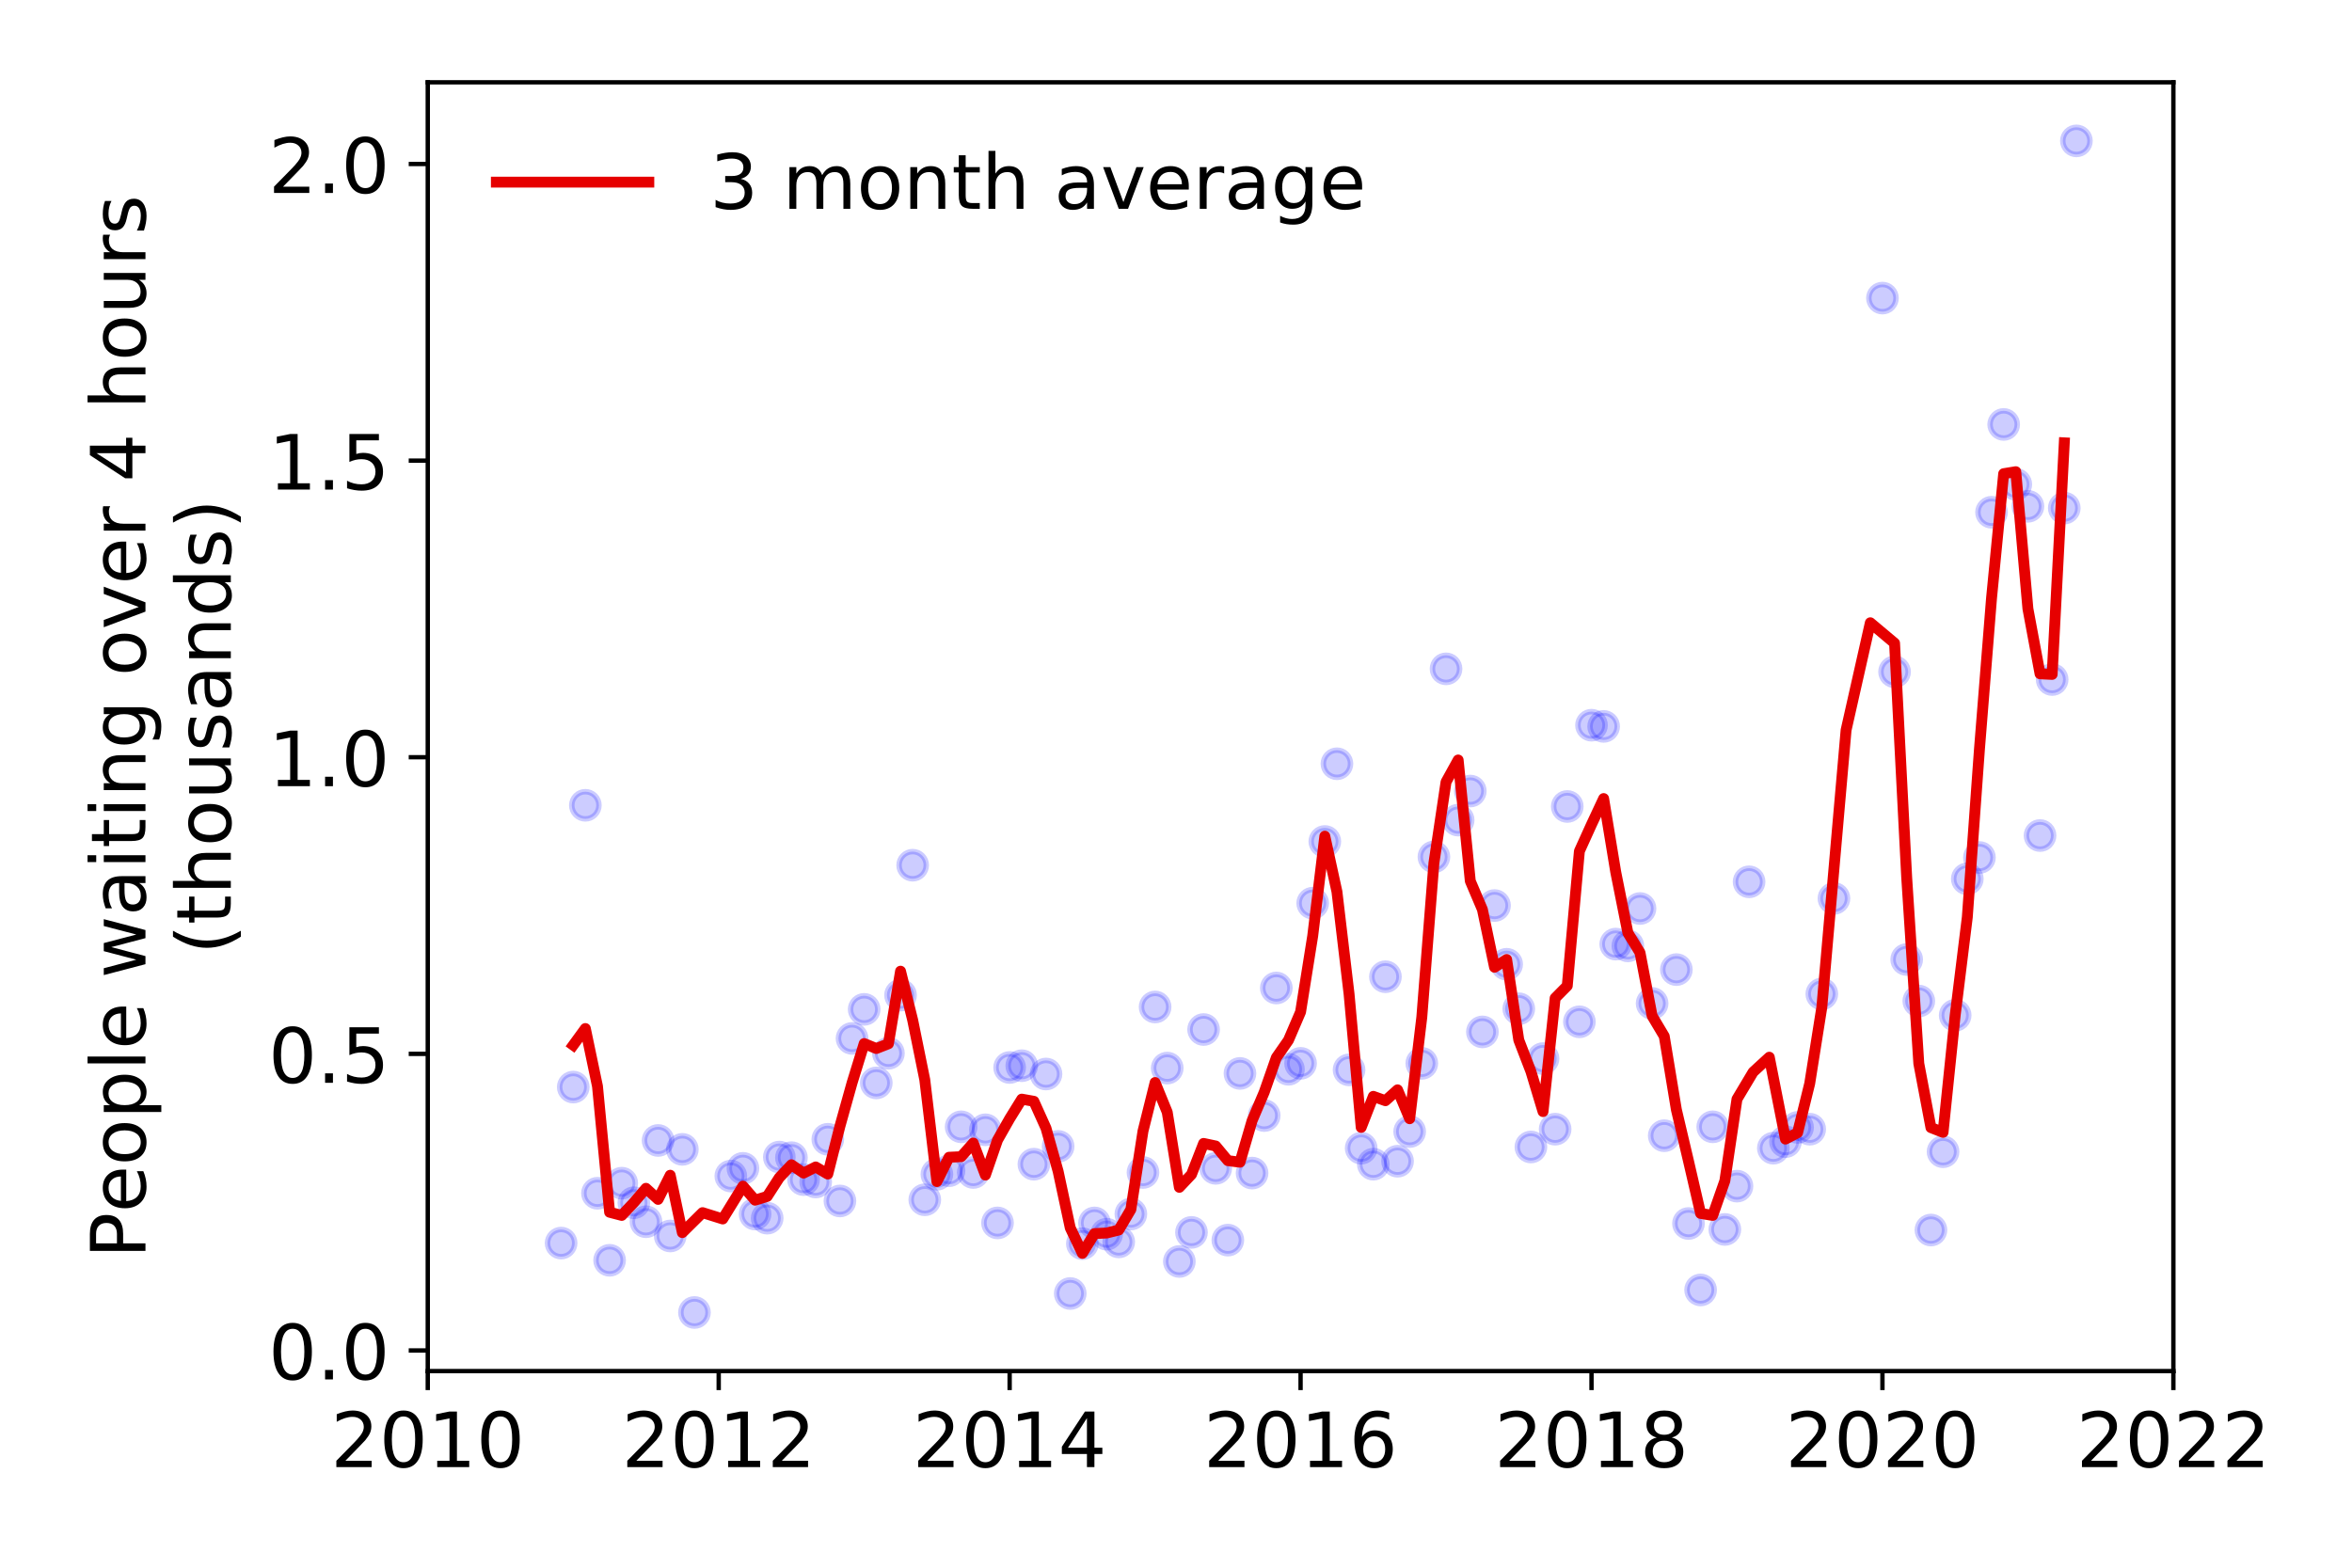 <?xml version="1.0" encoding="utf-8" standalone="no"?>
<!DOCTYPE svg PUBLIC "-//W3C//DTD SVG 1.1//EN"
  "http://www.w3.org/Graphics/SVG/1.1/DTD/svg11.dtd">
<!-- Created with matplotlib (https://matplotlib.org/) -->
<svg height="288pt" version="1.1" viewBox="0 0 432 288" width="432pt" xmlns="http://www.w3.org/2000/svg" xmlns:xlink="http://www.w3.org/1999/xlink">
 <defs>
  <style type="text/css">
*{stroke-linecap:butt;stroke-linejoin:round;}
  </style>
 </defs>
 <g id="figure_1">
  <g id="patch_1">
   <path d="M 0 288 
L 432 288 
L 432 0 
L 0 0 
z
" style="fill:#ffffff;"/>
  </g>
  <g id="axes_1">
   <g id="patch_2">
    <path d="M 78.57 251.88 
L 399.192 251.88 
L 399.192 15.12 
L 78.57 15.12 
z
" style="fill:#ffffff;"/>
   </g>
   <g id="matplotlib.axis_1">
    <g id="xtick_1">
     <g id="line2d_1">
      <defs>
       <path d="M 0 0 
L 0 3.5 
" id="m59e172e1c9" style="stroke:#000000;stroke-width:0.8;"/>
      </defs>
      <g>
       <use style="stroke:#000000;stroke-width:0.8;" x="78.57" xlink:href="#m59e172e1c9" y="251.88"/>
      </g>
     </g>
     <g id="text_1">
      <!-- 2010 -->
      <defs>
       <path d="M 19.188 8.297 
L 53.609 8.297 
L 53.609 0 
L 7.328 0 
L 7.328 8.297 
Q 12.938 14.109 22.625 23.891 
Q 32.328 33.688 34.812 36.531 
Q 39.547 41.844 41.422 45.531 
Q 43.312 49.219 43.312 52.781 
Q 43.312 58.594 39.234 62.25 
Q 35.156 65.922 28.609 65.922 
Q 23.969 65.922 18.812 64.312 
Q 13.672 62.703 7.812 59.422 
L 7.812 69.391 
Q 13.766 71.781 18.938 73 
Q 24.125 74.219 28.422 74.219 
Q 39.75 74.219 46.484 68.547 
Q 53.219 62.891 53.219 53.422 
Q 53.219 48.922 51.531 44.891 
Q 49.859 40.875 45.406 35.406 
Q 44.188 33.984 37.641 27.219 
Q 31.109 20.453 19.188 8.297 
z
" id="DejaVuSans-50"/>
       <path d="M 31.781 66.406 
Q 24.172 66.406 20.328 58.906 
Q 16.5 51.422 16.5 36.375 
Q 16.5 21.391 20.328 13.891 
Q 24.172 6.391 31.781 6.391 
Q 39.453 6.391 43.281 13.891 
Q 47.125 21.391 47.125 36.375 
Q 47.125 51.422 43.281 58.906 
Q 39.453 66.406 31.781 66.406 
z
M 31.781 74.219 
Q 44.047 74.219 50.516 64.516 
Q 56.984 54.828 56.984 36.375 
Q 56.984 17.969 50.516 8.266 
Q 44.047 -1.422 31.781 -1.422 
Q 19.531 -1.422 13.062 8.266 
Q 6.594 17.969 6.594 36.375 
Q 6.594 54.828 13.062 64.516 
Q 19.531 74.219 31.781 74.219 
z
" id="DejaVuSans-48"/>
       <path d="M 12.406 8.297 
L 28.516 8.297 
L 28.516 63.922 
L 10.984 60.406 
L 10.984 69.391 
L 28.422 72.906 
L 38.281 72.906 
L 38.281 8.297 
L 54.391 8.297 
L 54.391 0 
L 12.406 0 
z
" id="DejaVuSans-49"/>
      </defs>
      <g transform="translate(60.755 269.518)scale(0.14 -0.14)">
       <use xlink:href="#DejaVuSans-50"/>
       <use x="63.623" xlink:href="#DejaVuSans-48"/>
       <use x="127.246" xlink:href="#DejaVuSans-49"/>
       <use x="190.869" xlink:href="#DejaVuSans-48"/>
      </g>
     </g>
    </g>
    <g id="xtick_2">
     <g id="line2d_2">
      <g>
       <use style="stroke:#000000;stroke-width:0.8;" x="132.007" xlink:href="#m59e172e1c9" y="251.88"/>
      </g>
     </g>
     <g id="text_2">
      <!-- 2012 -->
      <g transform="translate(114.192 269.518)scale(0.14 -0.14)">
       <use xlink:href="#DejaVuSans-50"/>
       <use x="63.623" xlink:href="#DejaVuSans-48"/>
       <use x="127.246" xlink:href="#DejaVuSans-49"/>
       <use x="190.869" xlink:href="#DejaVuSans-50"/>
      </g>
     </g>
    </g>
    <g id="xtick_3">
     <g id="line2d_3">
      <g>
       <use style="stroke:#000000;stroke-width:0.8;" x="185.444" xlink:href="#m59e172e1c9" y="251.88"/>
      </g>
     </g>
     <g id="text_3">
      <!-- 2014 -->
      <defs>
       <path d="M 37.797 64.312 
L 12.891 25.391 
L 37.797 25.391 
z
M 35.203 72.906 
L 47.609 72.906 
L 47.609 25.391 
L 58.016 25.391 
L 58.016 17.188 
L 47.609 17.188 
L 47.609 0 
L 37.797 0 
L 37.797 17.188 
L 4.891 17.188 
L 4.891 26.703 
z
" id="DejaVuSans-52"/>
      </defs>
      <g transform="translate(167.629 269.518)scale(0.14 -0.14)">
       <use xlink:href="#DejaVuSans-50"/>
       <use x="63.623" xlink:href="#DejaVuSans-48"/>
       <use x="127.246" xlink:href="#DejaVuSans-49"/>
       <use x="190.869" xlink:href="#DejaVuSans-52"/>
      </g>
     </g>
    </g>
    <g id="xtick_4">
     <g id="line2d_4">
      <g>
       <use style="stroke:#000000;stroke-width:0.8;" x="238.881" xlink:href="#m59e172e1c9" y="251.88"/>
      </g>
     </g>
     <g id="text_4">
      <!-- 2016 -->
      <defs>
       <path d="M 33.016 40.375 
Q 26.375 40.375 22.484 35.828 
Q 18.609 31.297 18.609 23.391 
Q 18.609 15.531 22.484 10.953 
Q 26.375 6.391 33.016 6.391 
Q 39.656 6.391 43.531 10.953 
Q 47.406 15.531 47.406 23.391 
Q 47.406 31.297 43.531 35.828 
Q 39.656 40.375 33.016 40.375 
z
M 52.594 71.297 
L 52.594 62.312 
Q 48.875 64.062 45.094 64.984 
Q 41.312 65.922 37.594 65.922 
Q 27.828 65.922 22.672 59.328 
Q 17.531 52.734 16.797 39.406 
Q 19.672 43.656 24.016 45.922 
Q 28.375 48.188 33.594 48.188 
Q 44.578 48.188 50.953 41.516 
Q 57.328 34.859 57.328 23.391 
Q 57.328 12.156 50.688 5.359 
Q 44.047 -1.422 33.016 -1.422 
Q 20.359 -1.422 13.672 8.266 
Q 6.984 17.969 6.984 36.375 
Q 6.984 53.656 15.188 63.938 
Q 23.391 74.219 37.203 74.219 
Q 40.922 74.219 44.703 73.484 
Q 48.484 72.75 52.594 71.297 
z
" id="DejaVuSans-54"/>
      </defs>
      <g transform="translate(221.066 269.518)scale(0.14 -0.14)">
       <use xlink:href="#DejaVuSans-50"/>
       <use x="63.623" xlink:href="#DejaVuSans-48"/>
       <use x="127.246" xlink:href="#DejaVuSans-49"/>
       <use x="190.869" xlink:href="#DejaVuSans-54"/>
      </g>
     </g>
    </g>
    <g id="xtick_5">
     <g id="line2d_5">
      <g>
       <use style="stroke:#000000;stroke-width:0.8;" x="292.318" xlink:href="#m59e172e1c9" y="251.88"/>
      </g>
     </g>
     <g id="text_5">
      <!-- 2018 -->
      <defs>
       <path d="M 31.781 34.625 
Q 24.75 34.625 20.719 30.859 
Q 16.703 27.094 16.703 20.516 
Q 16.703 13.922 20.719 10.156 
Q 24.75 6.391 31.781 6.391 
Q 38.812 6.391 42.859 10.172 
Q 46.922 13.969 46.922 20.516 
Q 46.922 27.094 42.891 30.859 
Q 38.875 34.625 31.781 34.625 
z
M 21.922 38.812 
Q 15.578 40.375 12.031 44.719 
Q 8.5 49.078 8.5 55.328 
Q 8.5 64.062 14.719 69.141 
Q 20.953 74.219 31.781 74.219 
Q 42.672 74.219 48.875 69.141 
Q 55.078 64.062 55.078 55.328 
Q 55.078 49.078 51.531 44.719 
Q 48 40.375 41.703 38.812 
Q 48.828 37.156 52.797 32.312 
Q 56.781 27.484 56.781 20.516 
Q 56.781 9.906 50.312 4.234 
Q 43.844 -1.422 31.781 -1.422 
Q 19.734 -1.422 13.25 4.234 
Q 6.781 9.906 6.781 20.516 
Q 6.781 27.484 10.781 32.312 
Q 14.797 37.156 21.922 38.812 
z
M 18.312 54.391 
Q 18.312 48.734 21.844 45.562 
Q 25.391 42.391 31.781 42.391 
Q 38.141 42.391 41.719 45.562 
Q 45.312 48.734 45.312 54.391 
Q 45.312 60.062 41.719 63.234 
Q 38.141 66.406 31.781 66.406 
Q 25.391 66.406 21.844 63.234 
Q 18.312 60.062 18.312 54.391 
z
" id="DejaVuSans-56"/>
      </defs>
      <g transform="translate(274.503 269.518)scale(0.14 -0.14)">
       <use xlink:href="#DejaVuSans-50"/>
       <use x="63.623" xlink:href="#DejaVuSans-48"/>
       <use x="127.246" xlink:href="#DejaVuSans-49"/>
       <use x="190.869" xlink:href="#DejaVuSans-56"/>
      </g>
     </g>
    </g>
    <g id="xtick_6">
     <g id="line2d_6">
      <g>
       <use style="stroke:#000000;stroke-width:0.8;" x="345.755" xlink:href="#m59e172e1c9" y="251.88"/>
      </g>
     </g>
     <g id="text_6">
      <!-- 2020 -->
      <g transform="translate(327.94 269.518)scale(0.14 -0.14)">
       <use xlink:href="#DejaVuSans-50"/>
       <use x="63.623" xlink:href="#DejaVuSans-48"/>
       <use x="127.246" xlink:href="#DejaVuSans-50"/>
       <use x="190.869" xlink:href="#DejaVuSans-48"/>
      </g>
     </g>
    </g>
    <g id="xtick_7">
     <g id="line2d_7">
      <g>
       <use style="stroke:#000000;stroke-width:0.8;" x="399.192" xlink:href="#m59e172e1c9" y="251.88"/>
      </g>
     </g>
     <g id="text_7">
      <!-- 2022 -->
      <g transform="translate(381.377 269.518)scale(0.14 -0.14)">
       <use xlink:href="#DejaVuSans-50"/>
       <use x="63.623" xlink:href="#DejaVuSans-48"/>
       <use x="127.246" xlink:href="#DejaVuSans-50"/>
       <use x="190.869" xlink:href="#DejaVuSans-50"/>
      </g>
     </g>
    </g>
   </g>
   <g id="matplotlib.axis_2">
    <g id="ytick_1">
     <g id="line2d_8">
      <defs>
       <path d="M 0 0 
L -3.5 0 
" id="mf6b284b70f" style="stroke:#000000;stroke-width:0.8;"/>
      </defs>
      <g>
       <use style="stroke:#000000;stroke-width:0.8;" x="78.57" xlink:href="#mf6b284b70f" y="248.093"/>
      </g>
     </g>
     <g id="text_8">
      <!-- 0.0 -->
      <defs>
       <path d="M 10.688 12.406 
L 21 12.406 
L 21 0 
L 10.688 0 
z
" id="DejaVuSans-46"/>
      </defs>
      <g transform="translate(49.306 253.412)scale(0.14 -0.14)">
       <use xlink:href="#DejaVuSans-48"/>
       <use x="63.623" xlink:href="#DejaVuSans-46"/>
       <use x="95.41" xlink:href="#DejaVuSans-48"/>
      </g>
     </g>
    </g>
    <g id="ytick_2">
     <g id="line2d_9">
      <g>
       <use style="stroke:#000000;stroke-width:0.8;" x="78.57" xlink:href="#mf6b284b70f" y="193.603"/>
      </g>
     </g>
     <g id="text_9">
      <!-- 0.5 -->
      <defs>
       <path d="M 10.797 72.906 
L 49.516 72.906 
L 49.516 64.594 
L 19.828 64.594 
L 19.828 46.734 
Q 21.969 47.469 24.109 47.828 
Q 26.266 48.188 28.422 48.188 
Q 40.625 48.188 47.75 41.5 
Q 54.891 34.812 54.891 23.391 
Q 54.891 11.625 47.562 5.094 
Q 40.234 -1.422 26.906 -1.422 
Q 22.312 -1.422 17.547 -0.641 
Q 12.797 0.141 7.719 1.703 
L 7.719 11.625 
Q 12.109 9.234 16.797 8.062 
Q 21.484 6.891 26.703 6.891 
Q 35.156 6.891 40.078 11.328 
Q 45.016 15.766 45.016 23.391 
Q 45.016 31 40.078 35.438 
Q 35.156 39.891 26.703 39.891 
Q 22.75 39.891 18.812 39.016 
Q 14.891 38.141 10.797 36.281 
z
" id="DejaVuSans-53"/>
      </defs>
      <g transform="translate(49.306 198.922)scale(0.14 -0.14)">
       <use xlink:href="#DejaVuSans-48"/>
       <use x="63.623" xlink:href="#DejaVuSans-46"/>
       <use x="95.41" xlink:href="#DejaVuSans-53"/>
      </g>
     </g>
    </g>
    <g id="ytick_3">
     <g id="line2d_10">
      <g>
       <use style="stroke:#000000;stroke-width:0.8;" x="78.57" xlink:href="#mf6b284b70f" y="139.112"/>
      </g>
     </g>
     <g id="text_10">
      <!-- 1.0 -->
      <g transform="translate(49.306 144.431)scale(0.14 -0.14)">
       <use xlink:href="#DejaVuSans-49"/>
       <use x="63.623" xlink:href="#DejaVuSans-46"/>
       <use x="95.41" xlink:href="#DejaVuSans-48"/>
      </g>
     </g>
    </g>
    <g id="ytick_4">
     <g id="line2d_11">
      <g>
       <use style="stroke:#000000;stroke-width:0.8;" x="78.57" xlink:href="#mf6b284b70f" y="84.622"/>
      </g>
     </g>
     <g id="text_11">
      <!-- 1.5 -->
      <g transform="translate(49.306 89.941)scale(0.14 -0.14)">
       <use xlink:href="#DejaVuSans-49"/>
       <use x="63.623" xlink:href="#DejaVuSans-46"/>
       <use x="95.41" xlink:href="#DejaVuSans-53"/>
      </g>
     </g>
    </g>
    <g id="ytick_5">
     <g id="line2d_12">
      <g>
       <use style="stroke:#000000;stroke-width:0.8;" x="78.57" xlink:href="#mf6b284b70f" y="30.132"/>
      </g>
     </g>
     <g id="text_12">
      <!-- 2.0 -->
      <g transform="translate(49.306 35.451)scale(0.14 -0.14)">
       <use xlink:href="#DejaVuSans-50"/>
       <use x="63.623" xlink:href="#DejaVuSans-46"/>
       <use x="95.41" xlink:href="#DejaVuSans-48"/>
      </g>
     </g>
    </g>
    <g id="text_13">
     <!-- People waiting over 4 hours -->
     <defs>
      <path d="M 19.672 64.797 
L 19.672 37.406 
L 32.078 37.406 
Q 38.969 37.406 42.719 40.969 
Q 46.484 44.531 46.484 51.125 
Q 46.484 57.672 42.719 61.234 
Q 38.969 64.797 32.078 64.797 
z
M 9.812 72.906 
L 32.078 72.906 
Q 44.344 72.906 50.609 67.359 
Q 56.891 61.812 56.891 51.125 
Q 56.891 40.328 50.609 34.812 
Q 44.344 29.297 32.078 29.297 
L 19.672 29.297 
L 19.672 0 
L 9.812 0 
z
" id="DejaVuSans-80"/>
      <path d="M 56.203 29.594 
L 56.203 25.203 
L 14.891 25.203 
Q 15.484 15.922 20.484 11.062 
Q 25.484 6.203 34.422 6.203 
Q 39.594 6.203 44.453 7.469 
Q 49.312 8.734 54.109 11.281 
L 54.109 2.781 
Q 49.266 0.734 44.188 -0.344 
Q 39.109 -1.422 33.891 -1.422 
Q 20.797 -1.422 13.156 6.188 
Q 5.516 13.812 5.516 26.812 
Q 5.516 40.234 12.766 48.109 
Q 20.016 56 32.328 56 
Q 43.359 56 49.781 48.891 
Q 56.203 41.797 56.203 29.594 
z
M 47.219 32.234 
Q 47.125 39.594 43.094 43.984 
Q 39.062 48.391 32.422 48.391 
Q 24.906 48.391 20.391 44.141 
Q 15.875 39.891 15.188 32.172 
z
" id="DejaVuSans-101"/>
      <path d="M 30.609 48.391 
Q 23.391 48.391 19.188 42.75 
Q 14.984 37.109 14.984 27.297 
Q 14.984 17.484 19.156 11.844 
Q 23.344 6.203 30.609 6.203 
Q 37.797 6.203 41.984 11.859 
Q 46.188 17.531 46.188 27.297 
Q 46.188 37.016 41.984 42.703 
Q 37.797 48.391 30.609 48.391 
z
M 30.609 56 
Q 42.328 56 49.016 48.375 
Q 55.719 40.766 55.719 27.297 
Q 55.719 13.875 49.016 6.219 
Q 42.328 -1.422 30.609 -1.422 
Q 18.844 -1.422 12.172 6.219 
Q 5.516 13.875 5.516 27.297 
Q 5.516 40.766 12.172 48.375 
Q 18.844 56 30.609 56 
z
" id="DejaVuSans-111"/>
      <path d="M 18.109 8.203 
L 18.109 -20.797 
L 9.078 -20.797 
L 9.078 54.688 
L 18.109 54.688 
L 18.109 46.391 
Q 20.953 51.266 25.266 53.625 
Q 29.594 56 35.594 56 
Q 45.562 56 51.781 48.094 
Q 58.016 40.188 58.016 27.297 
Q 58.016 14.406 51.781 6.484 
Q 45.562 -1.422 35.594 -1.422 
Q 29.594 -1.422 25.266 0.953 
Q 20.953 3.328 18.109 8.203 
z
M 48.688 27.297 
Q 48.688 37.203 44.609 42.844 
Q 40.531 48.484 33.406 48.484 
Q 26.266 48.484 22.188 42.844 
Q 18.109 37.203 18.109 27.297 
Q 18.109 17.391 22.188 11.75 
Q 26.266 6.109 33.406 6.109 
Q 40.531 6.109 44.609 11.75 
Q 48.688 17.391 48.688 27.297 
z
" id="DejaVuSans-112"/>
      <path d="M 9.422 75.984 
L 18.406 75.984 
L 18.406 0 
L 9.422 0 
z
" id="DejaVuSans-108"/>
      <path id="DejaVuSans-32"/>
      <path d="M 4.203 54.688 
L 13.188 54.688 
L 24.422 12.016 
L 35.594 54.688 
L 46.188 54.688 
L 57.422 12.016 
L 68.609 54.688 
L 77.594 54.688 
L 63.281 0 
L 52.688 0 
L 40.922 44.828 
L 29.109 0 
L 18.5 0 
z
" id="DejaVuSans-119"/>
      <path d="M 34.281 27.484 
Q 23.391 27.484 19.188 25 
Q 14.984 22.516 14.984 16.5 
Q 14.984 11.719 18.141 8.906 
Q 21.297 6.109 26.703 6.109 
Q 34.188 6.109 38.703 11.406 
Q 43.219 16.703 43.219 25.484 
L 43.219 27.484 
z
M 52.203 31.203 
L 52.203 0 
L 43.219 0 
L 43.219 8.297 
Q 40.141 3.328 35.547 0.953 
Q 30.953 -1.422 24.312 -1.422 
Q 15.922 -1.422 10.953 3.297 
Q 6 8.016 6 15.922 
Q 6 25.141 12.172 29.828 
Q 18.359 34.516 30.609 34.516 
L 43.219 34.516 
L 43.219 35.406 
Q 43.219 41.609 39.141 45 
Q 35.062 48.391 27.688 48.391 
Q 23 48.391 18.547 47.266 
Q 14.109 46.141 10.016 43.891 
L 10.016 52.203 
Q 14.938 54.109 19.578 55.047 
Q 24.219 56 28.609 56 
Q 40.484 56 46.344 49.844 
Q 52.203 43.703 52.203 31.203 
z
" id="DejaVuSans-97"/>
      <path d="M 9.422 54.688 
L 18.406 54.688 
L 18.406 0 
L 9.422 0 
z
M 9.422 75.984 
L 18.406 75.984 
L 18.406 64.594 
L 9.422 64.594 
z
" id="DejaVuSans-105"/>
      <path d="M 18.312 70.219 
L 18.312 54.688 
L 36.812 54.688 
L 36.812 47.703 
L 18.312 47.703 
L 18.312 18.016 
Q 18.312 11.328 20.141 9.422 
Q 21.969 7.516 27.594 7.516 
L 36.812 7.516 
L 36.812 0 
L 27.594 0 
Q 17.188 0 13.234 3.875 
Q 9.281 7.766 9.281 18.016 
L 9.281 47.703 
L 2.688 47.703 
L 2.688 54.688 
L 9.281 54.688 
L 9.281 70.219 
z
" id="DejaVuSans-116"/>
      <path d="M 54.891 33.016 
L 54.891 0 
L 45.906 0 
L 45.906 32.719 
Q 45.906 40.484 42.875 44.328 
Q 39.844 48.188 33.797 48.188 
Q 26.516 48.188 22.312 43.547 
Q 18.109 38.922 18.109 30.906 
L 18.109 0 
L 9.078 0 
L 9.078 54.688 
L 18.109 54.688 
L 18.109 46.188 
Q 21.344 51.125 25.703 53.562 
Q 30.078 56 35.797 56 
Q 45.219 56 50.047 50.172 
Q 54.891 44.344 54.891 33.016 
z
" id="DejaVuSans-110"/>
      <path d="M 45.406 27.984 
Q 45.406 37.75 41.375 43.109 
Q 37.359 48.484 30.078 48.484 
Q 22.859 48.484 18.828 43.109 
Q 14.797 37.75 14.797 27.984 
Q 14.797 18.266 18.828 12.891 
Q 22.859 7.516 30.078 7.516 
Q 37.359 7.516 41.375 12.891 
Q 45.406 18.266 45.406 27.984 
z
M 54.391 6.781 
Q 54.391 -7.172 48.188 -13.984 
Q 42 -20.797 29.203 -20.797 
Q 24.469 -20.797 20.266 -20.094 
Q 16.062 -19.391 12.109 -17.922 
L 12.109 -9.188 
Q 16.062 -11.328 19.922 -12.344 
Q 23.781 -13.375 27.781 -13.375 
Q 36.625 -13.375 41.016 -8.766 
Q 45.406 -4.156 45.406 5.172 
L 45.406 9.625 
Q 42.625 4.781 38.281 2.391 
Q 33.938 0 27.875 0 
Q 17.828 0 11.672 7.656 
Q 5.516 15.328 5.516 27.984 
Q 5.516 40.672 11.672 48.328 
Q 17.828 56 27.875 56 
Q 33.938 56 38.281 53.609 
Q 42.625 51.219 45.406 46.391 
L 45.406 54.688 
L 54.391 54.688 
z
" id="DejaVuSans-103"/>
      <path d="M 2.984 54.688 
L 12.5 54.688 
L 29.594 8.797 
L 46.688 54.688 
L 56.203 54.688 
L 35.688 0 
L 23.484 0 
z
" id="DejaVuSans-118"/>
      <path d="M 41.109 46.297 
Q 39.594 47.172 37.812 47.578 
Q 36.031 48 33.891 48 
Q 26.266 48 22.188 43.047 
Q 18.109 38.094 18.109 28.812 
L 18.109 0 
L 9.078 0 
L 9.078 54.688 
L 18.109 54.688 
L 18.109 46.188 
Q 20.953 51.172 25.484 53.578 
Q 30.031 56 36.531 56 
Q 37.453 56 38.578 55.875 
Q 39.703 55.766 41.062 55.516 
z
" id="DejaVuSans-114"/>
      <path d="M 54.891 33.016 
L 54.891 0 
L 45.906 0 
L 45.906 32.719 
Q 45.906 40.484 42.875 44.328 
Q 39.844 48.188 33.797 48.188 
Q 26.516 48.188 22.312 43.547 
Q 18.109 38.922 18.109 30.906 
L 18.109 0 
L 9.078 0 
L 9.078 75.984 
L 18.109 75.984 
L 18.109 46.188 
Q 21.344 51.125 25.703 53.562 
Q 30.078 56 35.797 56 
Q 45.219 56 50.047 50.172 
Q 54.891 44.344 54.891 33.016 
z
" id="DejaVuSans-104"/>
      <path d="M 8.5 21.578 
L 8.5 54.688 
L 17.484 54.688 
L 17.484 21.922 
Q 17.484 14.156 20.5 10.266 
Q 23.531 6.391 29.594 6.391 
Q 36.859 6.391 41.078 11.031 
Q 45.312 15.672 45.312 23.688 
L 45.312 54.688 
L 54.297 54.688 
L 54.297 0 
L 45.312 0 
L 45.312 8.406 
Q 42.047 3.422 37.719 1 
Q 33.406 -1.422 27.688 -1.422 
Q 18.266 -1.422 13.375 4.438 
Q 8.5 10.297 8.5 21.578 
z
M 31.109 56 
z
" id="DejaVuSans-117"/>
      <path d="M 44.281 53.078 
L 44.281 44.578 
Q 40.484 46.531 36.375 47.5 
Q 32.281 48.484 27.875 48.484 
Q 21.188 48.484 17.844 46.438 
Q 14.5 44.391 14.5 40.281 
Q 14.5 37.156 16.891 35.375 
Q 19.281 33.594 26.516 31.984 
L 29.594 31.297 
Q 39.156 29.25 43.188 25.516 
Q 47.219 21.781 47.219 15.094 
Q 47.219 7.469 41.188 3.016 
Q 35.156 -1.422 24.609 -1.422 
Q 20.219 -1.422 15.453 -0.562 
Q 10.688 0.297 5.422 2 
L 5.422 11.281 
Q 10.406 8.688 15.234 7.391 
Q 20.062 6.109 24.812 6.109 
Q 31.156 6.109 34.562 8.281 
Q 37.984 10.453 37.984 14.406 
Q 37.984 18.062 35.516 20.016 
Q 33.062 21.969 24.703 23.781 
L 21.578 24.516 
Q 13.234 26.266 9.516 29.906 
Q 5.812 33.547 5.812 39.891 
Q 5.812 47.609 11.281 51.797 
Q 16.75 56 26.812 56 
Q 31.781 56 36.172 55.266 
Q 40.578 54.547 44.281 53.078 
z
" id="DejaVuSans-115"/>
     </defs>
     <g transform="translate(26.717 231.175)rotate(-90)scale(0.14 -0.14)">
      <use xlink:href="#DejaVuSans-80"/>
      <use x="60.256" xlink:href="#DejaVuSans-101"/>
      <use x="121.779" xlink:href="#DejaVuSans-111"/>
      <use x="182.961" xlink:href="#DejaVuSans-112"/>
      <use x="246.438" xlink:href="#DejaVuSans-108"/>
      <use x="274.221" xlink:href="#DejaVuSans-101"/>
      <use x="335.744" xlink:href="#DejaVuSans-32"/>
      <use x="367.531" xlink:href="#DejaVuSans-119"/>
      <use x="449.318" xlink:href="#DejaVuSans-97"/>
      <use x="510.598" xlink:href="#DejaVuSans-105"/>
      <use x="538.381" xlink:href="#DejaVuSans-116"/>
      <use x="577.59" xlink:href="#DejaVuSans-105"/>
      <use x="605.373" xlink:href="#DejaVuSans-110"/>
      <use x="668.752" xlink:href="#DejaVuSans-103"/>
      <use x="732.229" xlink:href="#DejaVuSans-32"/>
      <use x="764.016" xlink:href="#DejaVuSans-111"/>
      <use x="825.197" xlink:href="#DejaVuSans-118"/>
      <use x="884.377" xlink:href="#DejaVuSans-101"/>
      <use x="945.9" xlink:href="#DejaVuSans-114"/>
      <use x="987.014" xlink:href="#DejaVuSans-32"/>
      <use x="1018.801" xlink:href="#DejaVuSans-52"/>
      <use x="1082.424" xlink:href="#DejaVuSans-32"/>
      <use x="1114.211" xlink:href="#DejaVuSans-104"/>
      <use x="1177.59" xlink:href="#DejaVuSans-111"/>
      <use x="1238.771" xlink:href="#DejaVuSans-117"/>
      <use x="1302.15" xlink:href="#DejaVuSans-114"/>
      <use x="1343.264" xlink:href="#DejaVuSans-115"/>
     </g>
     <!-- (thousands) -->
     <defs>
      <path d="M 31 75.875 
Q 24.469 64.656 21.281 53.656 
Q 18.109 42.672 18.109 31.391 
Q 18.109 20.125 21.312 9.062 
Q 24.516 -2 31 -13.188 
L 23.188 -13.188 
Q 15.875 -1.703 12.234 9.375 
Q 8.594 20.453 8.594 31.391 
Q 8.594 42.281 12.203 53.312 
Q 15.828 64.359 23.188 75.875 
z
" id="DejaVuSans-40"/>
      <path d="M 45.406 46.391 
L 45.406 75.984 
L 54.391 75.984 
L 54.391 0 
L 45.406 0 
L 45.406 8.203 
Q 42.578 3.328 38.25 0.953 
Q 33.938 -1.422 27.875 -1.422 
Q 17.969 -1.422 11.734 6.484 
Q 5.516 14.406 5.516 27.297 
Q 5.516 40.188 11.734 48.094 
Q 17.969 56 27.875 56 
Q 33.938 56 38.25 53.625 
Q 42.578 51.266 45.406 46.391 
z
M 14.797 27.297 
Q 14.797 17.391 18.875 11.75 
Q 22.953 6.109 30.078 6.109 
Q 37.203 6.109 41.297 11.75 
Q 45.406 17.391 45.406 27.297 
Q 45.406 37.203 41.297 42.844 
Q 37.203 48.484 30.078 48.484 
Q 22.953 48.484 18.875 42.844 
Q 14.797 37.203 14.797 27.297 
z
" id="DejaVuSans-100"/>
      <path d="M 8.016 75.875 
L 15.828 75.875 
Q 23.141 64.359 26.781 53.312 
Q 30.422 42.281 30.422 31.391 
Q 30.422 20.453 26.781 9.375 
Q 23.141 -1.703 15.828 -13.188 
L 8.016 -13.188 
Q 14.5 -2 17.703 9.062 
Q 20.906 20.125 20.906 31.391 
Q 20.906 42.672 17.703 53.656 
Q 14.5 64.656 8.016 75.875 
z
" id="DejaVuSans-41"/>
     </defs>
     <g transform="translate(42.394 175.325)rotate(-90)scale(0.14 -0.14)">
      <use xlink:href="#DejaVuSans-40"/>
      <use x="39.014" xlink:href="#DejaVuSans-116"/>
      <use x="78.223" xlink:href="#DejaVuSans-104"/>
      <use x="141.602" xlink:href="#DejaVuSans-111"/>
      <use x="202.783" xlink:href="#DejaVuSans-117"/>
      <use x="266.162" xlink:href="#DejaVuSans-115"/>
      <use x="318.262" xlink:href="#DejaVuSans-97"/>
      <use x="379.541" xlink:href="#DejaVuSans-110"/>
      <use x="442.92" xlink:href="#DejaVuSans-100"/>
      <use x="506.396" xlink:href="#DejaVuSans-115"/>
      <use x="558.496" xlink:href="#DejaVuSans-41"/>
     </g>
    </g>
   </g>
   <g id="line2d_13">
    <defs>
     <path d="M 0 2.5 
C 0.663 2.5 1.299 2.237 1.768 1.768 
C 2.237 1.299 2.5 0.663 2.5 0 
C 2.5 -0.663 2.237 -1.299 1.768 -1.768 
C 1.299 -2.237 0.663 -2.5 0 -2.5 
C -0.663 -2.5 -1.299 -2.237 -1.768 -1.768 
C -2.237 -1.299 -2.5 -0.663 -2.5 0 
C -2.5 0.663 -2.237 1.299 -1.768 1.768 
C -1.299 2.237 -0.663 2.5 0 2.5 
z
" id="mb0c7443e95" style="stroke:#0000ff;stroke-opacity:0.2;"/>
    </defs>
    <g clip-path="url(#p074b4b4f95)">
     <use style="fill:#0000ff;fill-opacity:0.2;stroke:#0000ff;stroke-opacity:0.2;" x="381.38" xlink:href="#mb0c7443e95" y="25.882"/>
     <use style="fill:#0000ff;fill-opacity:0.2;stroke:#0000ff;stroke-opacity:0.2;" x="379.154" xlink:href="#mb0c7443e95" y="93.341"/>
     <use style="fill:#0000ff;fill-opacity:0.2;stroke:#0000ff;stroke-opacity:0.2;" x="376.927" xlink:href="#mb0c7443e95" y="124.836"/>
     <use style="fill:#0000ff;fill-opacity:0.2;stroke:#0000ff;stroke-opacity:0.2;" x="374.701" xlink:href="#mb0c7443e95" y="153.498"/>
     <use style="fill:#0000ff;fill-opacity:0.2;stroke:#0000ff;stroke-opacity:0.2;" x="372.474" xlink:href="#mb0c7443e95" y="93.014"/>
     <use style="fill:#0000ff;fill-opacity:0.2;stroke:#0000ff;stroke-opacity:0.2;" x="370.247" xlink:href="#mb0c7443e95" y="88.981"/>
     <use style="fill:#0000ff;fill-opacity:0.2;stroke:#0000ff;stroke-opacity:0.2;" x="368.021" xlink:href="#mb0c7443e95" y="77.974"/>
     <use style="fill:#0000ff;fill-opacity:0.2;stroke:#0000ff;stroke-opacity:0.2;" x="365.794" xlink:href="#mb0c7443e95" y="94.104"/>
     <use style="fill:#0000ff;fill-opacity:0.2;stroke:#0000ff;stroke-opacity:0.2;" x="363.568" xlink:href="#mb0c7443e95" y="157.53"/>
     <use style="fill:#0000ff;fill-opacity:0.2;stroke:#0000ff;stroke-opacity:0.2;" x="361.341" xlink:href="#mb0c7443e95" y="161.453"/>
     <use style="fill:#0000ff;fill-opacity:0.2;stroke:#0000ff;stroke-opacity:0.2;" x="359.115" xlink:href="#mb0c7443e95" y="186.519"/>
     <use style="fill:#0000ff;fill-opacity:0.2;stroke:#0000ff;stroke-opacity:0.2;" x="356.888" xlink:href="#mb0c7443e95" y="211.584"/>
     <use style="fill:#0000ff;fill-opacity:0.2;stroke:#0000ff;stroke-opacity:0.2;" x="354.662" xlink:href="#mb0c7443e95" y="225.97"/>
     <use style="fill:#0000ff;fill-opacity:0.2;stroke:#0000ff;stroke-opacity:0.2;" x="352.435" xlink:href="#mb0c7443e95" y="183.903"/>
     <use style="fill:#0000ff;fill-opacity:0.2;stroke:#0000ff;stroke-opacity:0.2;" x="350.209" xlink:href="#mb0c7443e95" y="176.275"/>
     <use style="fill:#0000ff;fill-opacity:0.2;stroke:#0000ff;stroke-opacity:0.2;" x="347.982" xlink:href="#mb0c7443e95" y="123.419"/>
     <use style="fill:#0000ff;fill-opacity:0.2;stroke:#0000ff;stroke-opacity:0.2;" x="345.755" xlink:href="#mb0c7443e95" y="54.762"/>
     <use style="fill:#0000ff;fill-opacity:0.2;stroke:#0000ff;stroke-opacity:0.2;" x="336.849" xlink:href="#mb0c7443e95" y="165.05"/>
     <use style="fill:#0000ff;fill-opacity:0.2;stroke:#0000ff;stroke-opacity:0.2;" x="334.623" xlink:href="#mb0c7443e95" y="182.596"/>
     <use style="fill:#0000ff;fill-opacity:0.2;stroke:#0000ff;stroke-opacity:0.2;" x="332.396" xlink:href="#mb0c7443e95" y="207.443"/>
     <use style="fill:#0000ff;fill-opacity:0.2;stroke:#0000ff;stroke-opacity:0.2;" x="330.17" xlink:href="#mb0c7443e95" y="207.116"/>
     <use style="fill:#0000ff;fill-opacity:0.2;stroke:#0000ff;stroke-opacity:0.2;" x="327.943" xlink:href="#mb0c7443e95" y="209.732"/>
     <use style="fill:#0000ff;fill-opacity:0.2;stroke:#0000ff;stroke-opacity:0.2;" x="325.717" xlink:href="#mb0c7443e95" y="210.931"/>
     <use style="fill:#0000ff;fill-opacity:0.2;stroke:#0000ff;stroke-opacity:0.2;" x="321.263" xlink:href="#mb0c7443e95" y="161.998"/>
     <use style="fill:#0000ff;fill-opacity:0.2;stroke:#0000ff;stroke-opacity:0.2;" x="319.037" xlink:href="#mb0c7443e95" y="217.905"/>
     <use style="fill:#0000ff;fill-opacity:0.2;stroke:#0000ff;stroke-opacity:0.2;" x="316.81" xlink:href="#mb0c7443e95" y="225.861"/>
     <use style="fill:#0000ff;fill-opacity:0.2;stroke:#0000ff;stroke-opacity:0.2;" x="314.584" xlink:href="#mb0c7443e95" y="207.007"/>
     <use style="fill:#0000ff;fill-opacity:0.2;stroke:#0000ff;stroke-opacity:0.2;" x="312.357" xlink:href="#mb0c7443e95" y="236.977"/>
     <use style="fill:#0000ff;fill-opacity:0.2;stroke:#0000ff;stroke-opacity:0.2;" x="310.131" xlink:href="#mb0c7443e95" y="224.771"/>
     <use style="fill:#0000ff;fill-opacity:0.2;stroke:#0000ff;stroke-opacity:0.2;" x="307.904" xlink:href="#mb0c7443e95" y="178.127"/>
     <use style="fill:#0000ff;fill-opacity:0.2;stroke:#0000ff;stroke-opacity:0.2;" x="305.678" xlink:href="#mb0c7443e95" y="208.642"/>
     <use style="fill:#0000ff;fill-opacity:0.2;stroke:#0000ff;stroke-opacity:0.2;" x="303.451" xlink:href="#mb0c7443e95" y="184.339"/>
     <use style="fill:#0000ff;fill-opacity:0.2;stroke:#0000ff;stroke-opacity:0.2;" x="301.225" xlink:href="#mb0c7443e95" y="166.903"/>
     <use style="fill:#0000ff;fill-opacity:0.2;stroke:#0000ff;stroke-opacity:0.2;" x="298.998" xlink:href="#mb0c7443e95" y="173.768"/>
     <use style="fill:#0000ff;fill-opacity:0.2;stroke:#0000ff;stroke-opacity:0.2;" x="296.771" xlink:href="#mb0c7443e95" y="173.441"/>
     <use style="fill:#0000ff;fill-opacity:0.2;stroke:#0000ff;stroke-opacity:0.2;" x="294.545" xlink:href="#mb0c7443e95" y="133.446"/>
     <use style="fill:#0000ff;fill-opacity:0.2;stroke:#0000ff;stroke-opacity:0.2;" x="292.318" xlink:href="#mb0c7443e95" y="133.228"/>
     <use style="fill:#0000ff;fill-opacity:0.2;stroke:#0000ff;stroke-opacity:0.2;" x="290.092" xlink:href="#mb0c7443e95" y="187.718"/>
     <use style="fill:#0000ff;fill-opacity:0.2;stroke:#0000ff;stroke-opacity:0.2;" x="287.865" xlink:href="#mb0c7443e95" y="148.158"/>
     <use style="fill:#0000ff;fill-opacity:0.2;stroke:#0000ff;stroke-opacity:0.2;" x="285.639" xlink:href="#mb0c7443e95" y="207.443"/>
     <use style="fill:#0000ff;fill-opacity:0.2;stroke:#0000ff;stroke-opacity:0.2;" x="283.412" xlink:href="#mb0c7443e95" y="194.475"/>
     <use style="fill:#0000ff;fill-opacity:0.2;stroke:#0000ff;stroke-opacity:0.2;" x="281.186" xlink:href="#mb0c7443e95" y="210.713"/>
     <use style="fill:#0000ff;fill-opacity:0.2;stroke:#0000ff;stroke-opacity:0.2;" x="278.959" xlink:href="#mb0c7443e95" y="185.32"/>
     <use style="fill:#0000ff;fill-opacity:0.2;stroke:#0000ff;stroke-opacity:0.2;" x="276.733" xlink:href="#mb0c7443e95" y="177.147"/>
     <use style="fill:#0000ff;fill-opacity:0.2;stroke:#0000ff;stroke-opacity:0.2;" x="274.506" xlink:href="#mb0c7443e95" y="166.358"/>
     <use style="fill:#0000ff;fill-opacity:0.2;stroke:#0000ff;stroke-opacity:0.2;" x="272.279" xlink:href="#mb0c7443e95" y="189.57"/>
     <use style="fill:#0000ff;fill-opacity:0.2;stroke:#0000ff;stroke-opacity:0.2;" x="270.053" xlink:href="#mb0c7443e95" y="145.324"/>
     <use style="fill:#0000ff;fill-opacity:0.2;stroke:#0000ff;stroke-opacity:0.2;" x="267.826" xlink:href="#mb0c7443e95" y="150.664"/>
     <use style="fill:#0000ff;fill-opacity:0.2;stroke:#0000ff;stroke-opacity:0.2;" x="265.6" xlink:href="#mb0c7443e95" y="122.874"/>
     <use style="fill:#0000ff;fill-opacity:0.2;stroke:#0000ff;stroke-opacity:0.2;" x="263.373" xlink:href="#mb0c7443e95" y="157.421"/>
     <use style="fill:#0000ff;fill-opacity:0.2;stroke:#0000ff;stroke-opacity:0.2;" x="261.147" xlink:href="#mb0c7443e95" y="195.346"/>
     <use style="fill:#0000ff;fill-opacity:0.2;stroke:#0000ff;stroke-opacity:0.2;" x="258.92" xlink:href="#mb0c7443e95" y="207.879"/>
     <use style="fill:#0000ff;fill-opacity:0.2;stroke:#0000ff;stroke-opacity:0.2;" x="256.694" xlink:href="#mb0c7443e95" y="213.328"/>
     <use style="fill:#0000ff;fill-opacity:0.2;stroke:#0000ff;stroke-opacity:0.2;" x="254.467" xlink:href="#mb0c7443e95" y="179.435"/>
     <use style="fill:#0000ff;fill-opacity:0.2;stroke:#0000ff;stroke-opacity:0.2;" x="252.241" xlink:href="#mb0c7443e95" y="213.873"/>
     <use style="fill:#0000ff;fill-opacity:0.2;stroke:#0000ff;stroke-opacity:0.2;" x="250.014" xlink:href="#mb0c7443e95" y="210.931"/>
     <use style="fill:#0000ff;fill-opacity:0.2;stroke:#0000ff;stroke-opacity:0.2;" x="247.787" xlink:href="#mb0c7443e95" y="196.545"/>
     <use style="fill:#0000ff;fill-opacity:0.2;stroke:#0000ff;stroke-opacity:0.2;" x="245.561" xlink:href="#mb0c7443e95" y="140.311"/>
     <use style="fill:#0000ff;fill-opacity:0.2;stroke:#0000ff;stroke-opacity:0.2;" x="243.334" xlink:href="#mb0c7443e95" y="154.588"/>
     <use style="fill:#0000ff;fill-opacity:0.2;stroke:#0000ff;stroke-opacity:0.2;" x="241.108" xlink:href="#mb0c7443e95" y="165.922"/>
     <use style="fill:#0000ff;fill-opacity:0.2;stroke:#0000ff;stroke-opacity:0.2;" x="238.881" xlink:href="#mb0c7443e95" y="195.346"/>
     <use style="fill:#0000ff;fill-opacity:0.2;stroke:#0000ff;stroke-opacity:0.2;" x="236.655" xlink:href="#mb0c7443e95" y="196.436"/>
     <use style="fill:#0000ff;fill-opacity:0.2;stroke:#0000ff;stroke-opacity:0.2;" x="234.428" xlink:href="#mb0c7443e95" y="181.506"/>
     <use style="fill:#0000ff;fill-opacity:0.2;stroke:#0000ff;stroke-opacity:0.2;" x="232.202" xlink:href="#mb0c7443e95" y="204.937"/>
     <use style="fill:#0000ff;fill-opacity:0.2;stroke:#0000ff;stroke-opacity:0.2;" x="229.975" xlink:href="#mb0c7443e95" y="215.508"/>
     <use style="fill:#0000ff;fill-opacity:0.2;stroke:#0000ff;stroke-opacity:0.2;" x="227.749" xlink:href="#mb0c7443e95" y="197.199"/>
     <use style="fill:#0000ff;fill-opacity:0.2;stroke:#0000ff;stroke-opacity:0.2;" x="225.522" xlink:href="#mb0c7443e95" y="227.823"/>
     <use style="fill:#0000ff;fill-opacity:0.2;stroke:#0000ff;stroke-opacity:0.2;" x="223.295" xlink:href="#mb0c7443e95" y="214.636"/>
     <use style="fill:#0000ff;fill-opacity:0.2;stroke:#0000ff;stroke-opacity:0.2;" x="221.069" xlink:href="#mb0c7443e95" y="189.135"/>
     <use style="fill:#0000ff;fill-opacity:0.2;stroke:#0000ff;stroke-opacity:0.2;" x="218.842" xlink:href="#mb0c7443e95" y="226.406"/>
     <use style="fill:#0000ff;fill-opacity:0.2;stroke:#0000ff;stroke-opacity:0.2;" x="216.616" xlink:href="#mb0c7443e95" y="231.746"/>
     <use style="fill:#0000ff;fill-opacity:0.2;stroke:#0000ff;stroke-opacity:0.2;" x="214.389" xlink:href="#mb0c7443e95" y="196.218"/>
     <use style="fill:#0000ff;fill-opacity:0.2;stroke:#0000ff;stroke-opacity:0.2;" x="212.163" xlink:href="#mb0c7443e95" y="184.993"/>
     <use style="fill:#0000ff;fill-opacity:0.2;stroke:#0000ff;stroke-opacity:0.2;" x="209.936" xlink:href="#mb0c7443e95" y="215.399"/>
     <use style="fill:#0000ff;fill-opacity:0.2;stroke:#0000ff;stroke-opacity:0.2;" x="207.71" xlink:href="#mb0c7443e95" y="223.027"/>
     <use style="fill:#0000ff;fill-opacity:0.2;stroke:#0000ff;stroke-opacity:0.2;" x="205.483" xlink:href="#mb0c7443e95" y="228.15"/>
     <use style="fill:#0000ff;fill-opacity:0.2;stroke:#0000ff;stroke-opacity:0.2;" x="203.257" xlink:href="#mb0c7443e95" y="226.733"/>
     <use style="fill:#0000ff;fill-opacity:0.2;stroke:#0000ff;stroke-opacity:0.2;" x="201.03" xlink:href="#mb0c7443e95" y="224.662"/>
     <use style="fill:#0000ff;fill-opacity:0.2;stroke:#0000ff;stroke-opacity:0.2;" x="198.803" xlink:href="#mb0c7443e95" y="228.476"/>
     <use style="fill:#0000ff;fill-opacity:0.2;stroke:#0000ff;stroke-opacity:0.2;" x="196.577" xlink:href="#mb0c7443e95" y="237.631"/>
     <use style="fill:#0000ff;fill-opacity:0.2;stroke:#0000ff;stroke-opacity:0.2;" x="194.35" xlink:href="#mb0c7443e95" y="210.604"/>
     <use style="fill:#0000ff;fill-opacity:0.2;stroke:#0000ff;stroke-opacity:0.2;" x="192.124" xlink:href="#mb0c7443e95" y="197.308"/>
     <use style="fill:#0000ff;fill-opacity:0.2;stroke:#0000ff;stroke-opacity:0.2;" x="189.897" xlink:href="#mb0c7443e95" y="213.873"/>
     <use style="fill:#0000ff;fill-opacity:0.2;stroke:#0000ff;stroke-opacity:0.2;" x="187.671" xlink:href="#mb0c7443e95" y="195.782"/>
     <use style="fill:#0000ff;fill-opacity:0.2;stroke:#0000ff;stroke-opacity:0.2;" x="185.444" xlink:href="#mb0c7443e95" y="196.109"/>
     <use style="fill:#0000ff;fill-opacity:0.2;stroke:#0000ff;stroke-opacity:0.2;" x="183.218" xlink:href="#mb0c7443e95" y="224.662"/>
     <use style="fill:#0000ff;fill-opacity:0.2;stroke:#0000ff;stroke-opacity:0.2;" x="180.991" xlink:href="#mb0c7443e95" y="207.552"/>
     <use style="fill:#0000ff;fill-opacity:0.2;stroke:#0000ff;stroke-opacity:0.2;" x="178.765" xlink:href="#mb0c7443e95" y="215.399"/>
     <use style="fill:#0000ff;fill-opacity:0.2;stroke:#0000ff;stroke-opacity:0.2;" x="176.538" xlink:href="#mb0c7443e95" y="207.007"/>
     <use style="fill:#0000ff;fill-opacity:0.2;stroke:#0000ff;stroke-opacity:0.2;" x="174.311" xlink:href="#mb0c7443e95" y="215.072"/>
     <use style="fill:#0000ff;fill-opacity:0.2;stroke:#0000ff;stroke-opacity:0.2;" x="172.085" xlink:href="#mb0c7443e95" y="215.726"/>
     <use style="fill:#0000ff;fill-opacity:0.2;stroke:#0000ff;stroke-opacity:0.2;" x="169.858" xlink:href="#mb0c7443e95" y="220.412"/>
     <use style="fill:#0000ff;fill-opacity:0.2;stroke:#0000ff;stroke-opacity:0.2;" x="167.632" xlink:href="#mb0c7443e95" y="158.947"/>
     <use style="fill:#0000ff;fill-opacity:0.2;stroke:#0000ff;stroke-opacity:0.2;" x="165.405" xlink:href="#mb0c7443e95" y="182.814"/>
     <use style="fill:#0000ff;fill-opacity:0.2;stroke:#0000ff;stroke-opacity:0.2;" x="163.179" xlink:href="#mb0c7443e95" y="193.494"/>
     <use style="fill:#0000ff;fill-opacity:0.2;stroke:#0000ff;stroke-opacity:0.2;" x="160.952" xlink:href="#mb0c7443e95" y="198.943"/>
     <use style="fill:#0000ff;fill-opacity:0.2;stroke:#0000ff;stroke-opacity:0.2;" x="158.726" xlink:href="#mb0c7443e95" y="185.429"/>
     <use style="fill:#0000ff;fill-opacity:0.2;stroke:#0000ff;stroke-opacity:0.2;" x="156.499" xlink:href="#mb0c7443e95" y="190.769"/>
     <use style="fill:#0000ff;fill-opacity:0.2;stroke:#0000ff;stroke-opacity:0.2;" x="154.273" xlink:href="#mb0c7443e95" y="220.63"/>
     <use style="fill:#0000ff;fill-opacity:0.2;stroke:#0000ff;stroke-opacity:0.2;" x="152.046" xlink:href="#mb0c7443e95" y="209.296"/>
     <use style="fill:#0000ff;fill-opacity:0.2;stroke:#0000ff;stroke-opacity:0.2;" x="149.819" xlink:href="#mb0c7443e95" y="217.142"/>
     <use style="fill:#0000ff;fill-opacity:0.2;stroke:#0000ff;stroke-opacity:0.2;" x="147.593" xlink:href="#mb0c7443e95" y="216.707"/>
     <use style="fill:#0000ff;fill-opacity:0.2;stroke:#0000ff;stroke-opacity:0.2;" x="145.366" xlink:href="#mb0c7443e95" y="212.674"/>
     <use style="fill:#0000ff;fill-opacity:0.2;stroke:#0000ff;stroke-opacity:0.2;" x="143.14" xlink:href="#mb0c7443e95" y="212.565"/>
     <use style="fill:#0000ff;fill-opacity:0.2;stroke:#0000ff;stroke-opacity:0.2;" x="140.913" xlink:href="#mb0c7443e95" y="223.79"/>
     <use style="fill:#0000ff;fill-opacity:0.2;stroke:#0000ff;stroke-opacity:0.2;" x="138.687" xlink:href="#mb0c7443e95" y="223.027"/>
     <use style="fill:#0000ff;fill-opacity:0.2;stroke:#0000ff;stroke-opacity:0.2;" x="136.46" xlink:href="#mb0c7443e95" y="214.636"/>
     <use style="fill:#0000ff;fill-opacity:0.2;stroke:#0000ff;stroke-opacity:0.2;" x="134.234" xlink:href="#mb0c7443e95" y="216.053"/>
     <use style="fill:#0000ff;fill-opacity:0.2;stroke:#0000ff;stroke-opacity:0.2;" x="127.554" xlink:href="#mb0c7443e95" y="241.118"/>
     <use style="fill:#0000ff;fill-opacity:0.2;stroke:#0000ff;stroke-opacity:0.2;" x="125.327" xlink:href="#mb0c7443e95" y="211.149"/>
     <use style="fill:#0000ff;fill-opacity:0.2;stroke:#0000ff;stroke-opacity:0.2;" x="123.101" xlink:href="#mb0c7443e95" y="227.06"/>
     <use style="fill:#0000ff;fill-opacity:0.2;stroke:#0000ff;stroke-opacity:0.2;" x="120.874" xlink:href="#mb0c7443e95" y="209.514"/>
     <use style="fill:#0000ff;fill-opacity:0.2;stroke:#0000ff;stroke-opacity:0.2;" x="118.648" xlink:href="#mb0c7443e95" y="224.444"/>
     <use style="fill:#0000ff;fill-opacity:0.2;stroke:#0000ff;stroke-opacity:0.2;" x="116.421" xlink:href="#mb0c7443e95" y="220.957"/>
     <use style="fill:#0000ff;fill-opacity:0.2;stroke:#0000ff;stroke-opacity:0.2;" x="114.195" xlink:href="#mb0c7443e95" y="217.36"/>
     <use style="fill:#0000ff;fill-opacity:0.2;stroke:#0000ff;stroke-opacity:0.2;" x="111.968" xlink:href="#mb0c7443e95" y="231.528"/>
     <use style="fill:#0000ff;fill-opacity:0.2;stroke:#0000ff;stroke-opacity:0.2;" x="109.742" xlink:href="#mb0c7443e95" y="219.213"/>
     <use style="fill:#0000ff;fill-opacity:0.2;stroke:#0000ff;stroke-opacity:0.2;" x="107.515" xlink:href="#mb0c7443e95" y="147.94"/>
     <use style="fill:#0000ff;fill-opacity:0.2;stroke:#0000ff;stroke-opacity:0.2;" x="105.289" xlink:href="#mb0c7443e95" y="199.706"/>
     <use style="fill:#0000ff;fill-opacity:0.2;stroke:#0000ff;stroke-opacity:0.2;" x="103.062" xlink:href="#mb0c7443e95" y="228.367"/>
    </g>
   </g>
   <g id="line2d_14">
    <path clip-path="url(#p074b4b4f95)" d="M 379.154 81.353 
L 376.927 123.892 
L 374.701 123.783 
L 372.474 111.831 
L 370.247 86.657 
L 368.021 87.02 
L 365.794 109.869 
L 363.568 137.696 
L 361.341 168.501 
L 359.115 186.519 
L 356.888 208.024 
L 354.662 207.153 
L 352.435 195.383 
L 350.209 161.199 
L 347.982 118.152 
L 343.529 114.41 
L 339.076 134.136 
L 334.623 185.03 
L 332.396 199.052 
L 330.17 208.097 
L 327.943 209.26 
L 324.974 194.22 
L 322.006 196.945 
L 319.037 201.922 
L 316.81 216.925 
L 314.584 223.282 
L 312.357 222.918 
L 310.131 213.292 
L 307.904 203.847 
L 305.678 190.37 
L 303.451 186.628 
L 301.225 175.003 
L 298.998 171.371 
L 296.771 160.218 
L 294.545 146.705 
L 292.318 151.464 
L 290.092 156.368 
L 287.865 181.106 
L 285.639 183.359 
L 283.412 204.21 
L 281.186 196.836 
L 278.959 191.06 
L 276.733 176.275 
L 274.506 177.692 
L 272.279 167.084 
L 270.053 161.853 
L 267.826 139.621 
L 265.6 143.653 
L 263.373 158.547 
L 261.147 186.882 
L 258.92 205.518 
L 256.694 200.214 
L 254.467 202.212 
L 252.241 201.413 
L 250.014 207.116 
L 247.787 182.596 
L 245.561 163.815 
L 243.334 153.607 
L 241.108 171.952 
L 238.881 185.901 
L 236.655 191.096 
L 234.428 194.293 
L 232.202 200.65 
L 229.975 205.881 
L 227.749 213.51 
L 225.522 213.219 
L 223.295 210.531 
L 221.069 210.059 
L 218.842 215.762 
L 216.616 218.123 
L 214.389 204.319 
L 212.163 198.87 
L 209.936 207.806 
L 207.71 222.192 
L 205.483 225.97 
L 203.257 226.515 
L 201.03 226.624 
L 198.803 230.256 
L 196.577 225.57 
L 194.35 215.181 
L 192.124 207.262 
L 189.897 202.321 
L 187.671 201.922 
L 185.444 205.518 
L 183.218 209.441 
L 180.991 215.871 
L 178.765 209.986 
L 176.538 212.493 
L 174.311 212.602 
L 172.085 217.07 
L 169.858 198.362 
L 167.632 187.391 
L 165.405 178.418 
L 163.179 191.75 
L 160.952 192.622 
L 158.726 191.714 
L 156.499 198.943 
L 154.273 206.898 
L 152.046 215.689 
L 149.819 214.382 
L 147.593 215.508 
L 145.366 213.982 
L 143.14 216.343 
L 140.913 219.794 
L 138.687 220.485 
L 136.46 217.905 
L 132.749 223.936 
L 129.038 222.773 
L 125.327 226.442 
L 123.101 215.907 
L 120.874 220.339 
L 118.648 218.305 
L 116.421 220.92 
L 114.195 223.282 
L 111.968 222.7 
L 109.742 199.56 
L 107.515 188.953 
L 105.289 192.004 
" style="fill:none;stroke:#e60000;stroke-linecap:square;stroke-width:2;"/>
   </g>
   <g id="patch_3">
    <path d="M 78.57 251.88 
L 78.57 15.12 
" style="fill:none;stroke:#000000;stroke-linecap:square;stroke-linejoin:miter;stroke-width:0.8;"/>
   </g>
   <g id="patch_4">
    <path d="M 399.192 251.88 
L 399.192 15.12 
" style="fill:none;stroke:#000000;stroke-linecap:square;stroke-linejoin:miter;stroke-width:0.8;"/>
   </g>
   <g id="patch_5">
    <path d="M 78.57 251.88 
L 399.192 251.88 
" style="fill:none;stroke:#000000;stroke-linecap:square;stroke-linejoin:miter;stroke-width:0.8;"/>
   </g>
   <g id="patch_6">
    <path d="M 78.57 15.12 
L 399.192 15.12 
" style="fill:none;stroke:#000000;stroke-linecap:square;stroke-linejoin:miter;stroke-width:0.8;"/>
   </g>
   <g id="legend_1">
    <g id="line2d_15">
     <path d="M 91.17 33.458 
L 119.17 33.458 
" style="fill:none;stroke:#e60000;stroke-linecap:square;stroke-width:2;"/>
    </g>
    <g id="line2d_16"/>
    <g id="text_14">
     <!-- 3 month average -->
     <defs>
      <path d="M 40.578 39.312 
Q 47.656 37.797 51.625 33 
Q 55.609 28.219 55.609 21.188 
Q 55.609 10.406 48.188 4.484 
Q 40.766 -1.422 27.094 -1.422 
Q 22.516 -1.422 17.656 -0.516 
Q 12.797 0.391 7.625 2.203 
L 7.625 11.719 
Q 11.719 9.328 16.594 8.109 
Q 21.484 6.891 26.812 6.891 
Q 36.078 6.891 40.938 10.547 
Q 45.797 14.203 45.797 21.188 
Q 45.797 27.641 41.281 31.266 
Q 36.766 34.906 28.719 34.906 
L 20.219 34.906 
L 20.219 43.016 
L 29.109 43.016 
Q 36.375 43.016 40.234 45.922 
Q 44.094 48.828 44.094 54.297 
Q 44.094 59.906 40.109 62.906 
Q 36.141 65.922 28.719 65.922 
Q 24.656 65.922 20.016 65.031 
Q 15.375 64.156 9.812 62.312 
L 9.812 71.094 
Q 15.438 72.656 20.344 73.438 
Q 25.25 74.219 29.594 74.219 
Q 40.828 74.219 47.359 69.109 
Q 53.906 64.016 53.906 55.328 
Q 53.906 49.266 50.438 45.094 
Q 46.969 40.922 40.578 39.312 
z
" id="DejaVuSans-51"/>
      <path d="M 52 44.188 
Q 55.375 50.25 60.062 53.125 
Q 64.75 56 71.094 56 
Q 79.641 56 84.281 50.016 
Q 88.922 44.047 88.922 33.016 
L 88.922 0 
L 79.891 0 
L 79.891 32.719 
Q 79.891 40.578 77.094 44.375 
Q 74.312 48.188 68.609 48.188 
Q 61.625 48.188 57.562 43.547 
Q 53.516 38.922 53.516 30.906 
L 53.516 0 
L 44.484 0 
L 44.484 32.719 
Q 44.484 40.625 41.703 44.406 
Q 38.922 48.188 33.109 48.188 
Q 26.219 48.188 22.156 43.531 
Q 18.109 38.875 18.109 30.906 
L 18.109 0 
L 9.078 0 
L 9.078 54.688 
L 18.109 54.688 
L 18.109 46.188 
Q 21.188 51.219 25.484 53.609 
Q 29.781 56 35.688 56 
Q 41.656 56 45.828 52.969 
Q 50 49.953 52 44.188 
z
" id="DejaVuSans-109"/>
     </defs>
     <g transform="translate(130.37 38.358)scale(0.14 -0.14)">
      <use xlink:href="#DejaVuSans-51"/>
      <use x="63.623" xlink:href="#DejaVuSans-32"/>
      <use x="95.41" xlink:href="#DejaVuSans-109"/>
      <use x="192.822" xlink:href="#DejaVuSans-111"/>
      <use x="254.004" xlink:href="#DejaVuSans-110"/>
      <use x="317.383" xlink:href="#DejaVuSans-116"/>
      <use x="356.592" xlink:href="#DejaVuSans-104"/>
      <use x="419.971" xlink:href="#DejaVuSans-32"/>
      <use x="451.758" xlink:href="#DejaVuSans-97"/>
      <use x="513.037" xlink:href="#DejaVuSans-118"/>
      <use x="572.217" xlink:href="#DejaVuSans-101"/>
      <use x="633.74" xlink:href="#DejaVuSans-114"/>
      <use x="674.854" xlink:href="#DejaVuSans-97"/>
      <use x="736.133" xlink:href="#DejaVuSans-103"/>
      <use x="799.609" xlink:href="#DejaVuSans-101"/>
     </g>
    </g>
   </g>
  </g>
 </g>
 <defs>
  <clipPath id="p074b4b4f95">
   <rect height="236.76" width="320.623" x="78.57" y="15.12"/>
  </clipPath>
 </defs>
</svg>
